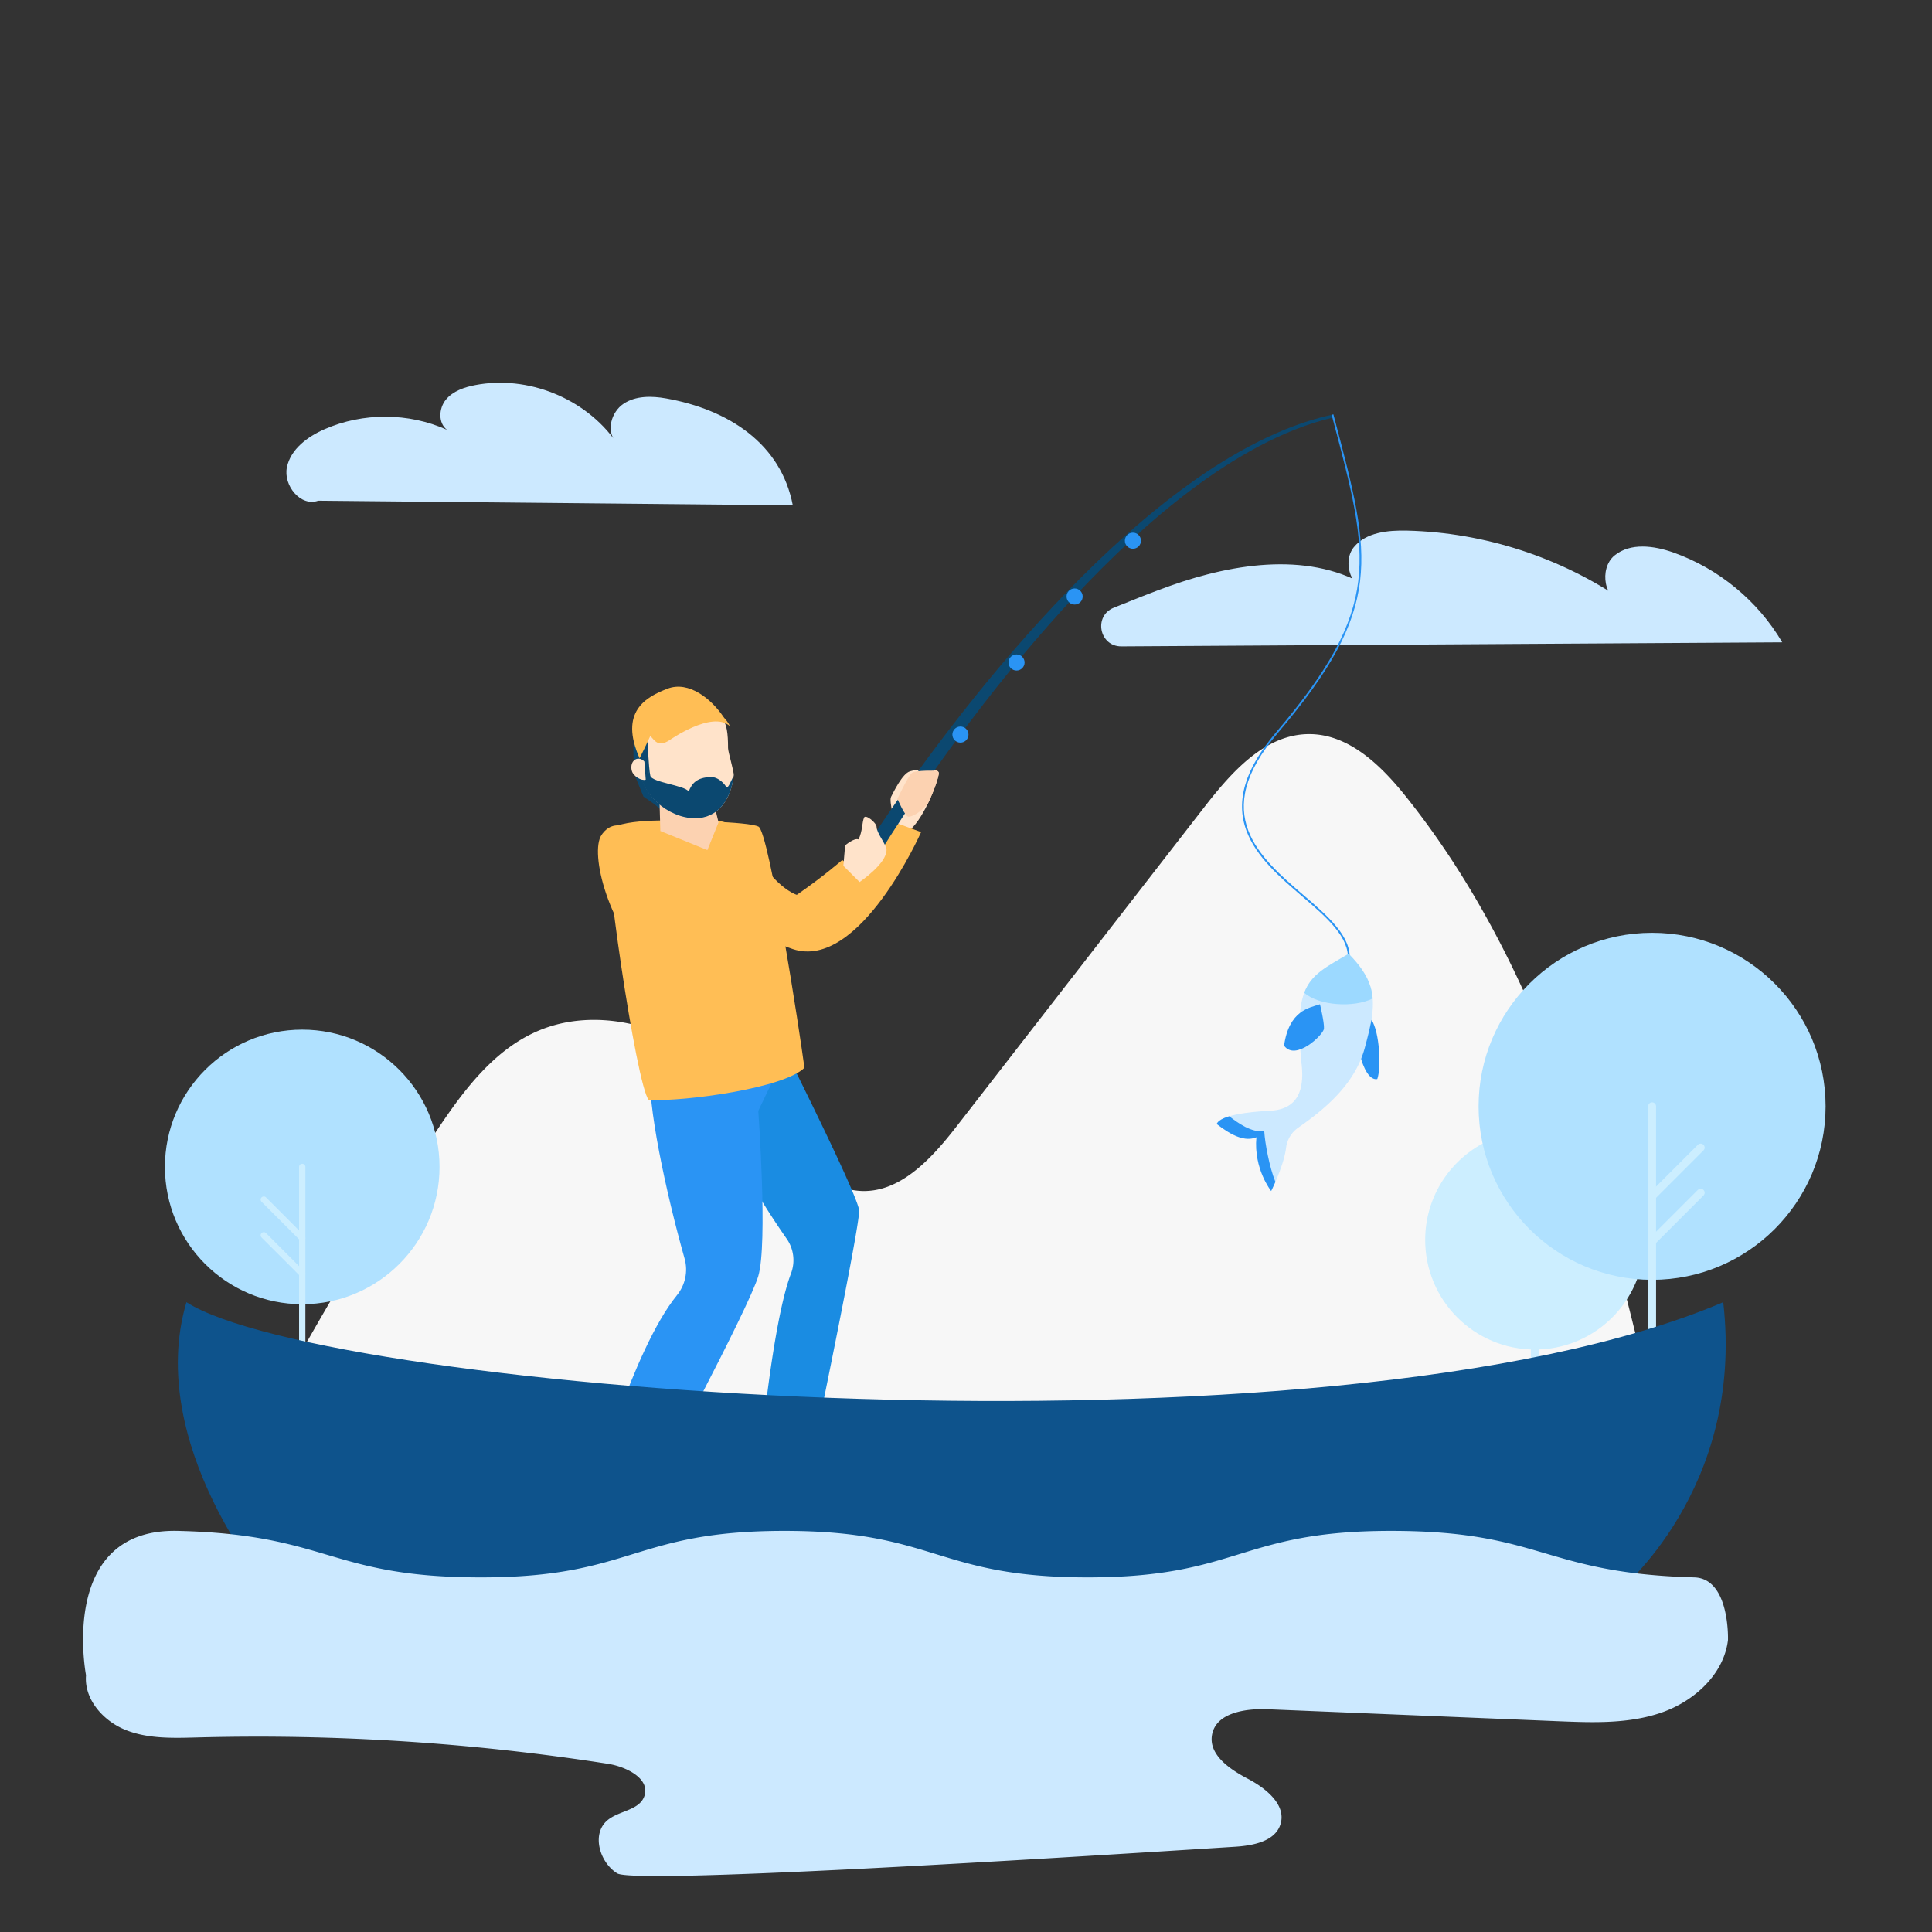 <svg xmlns="http://www.w3.org/2000/svg" enable-background="new 0 0 1080 1080" viewBox="0 0 1080 1080" id="fishing"><rect x="0" y="0" width="1080" height="1080" fill="#333333" stroke="none"/><path fill="#f7f7f7" d="M135.25 816.95a2030.254 2030.254 0 0 1 106.9-181.92c15.63-23.68 33.2-48.25 59.42-59.09 23.02-9.52 49.93-6.73 72.53 3.75 22.61 10.48 41.31 28 56.89 47.44 13.4 16.72 27.65 36.76 49 38.54 22.78 1.9 40.79-18.03 54.81-36.09 46.08-59.38 92.16-118.76 138.23-178.14 15.24-19.64 34.09-41.14 58.95-41.07 22.28.06 40.24 17.72 54.13 35.14 81.3 101.98 113 233.66 142.51 360.69l-793.37 10.75z"></path><path fill="#cef" d="M828.79 639.24c-19.12 10.37-32.1 30.61-32.1 53.89 0 33.84 27.43 61.27 61.27 61.27 26.1 0 48.39-16.33 57.22-39.32l-86.39-75.84z"></path><circle cx="923.53" cy="618.44" r="96.99" fill="#b0e1ff"></circle><path fill="#cef" d="M923.53 810.11c1.23 0 2.22-.99 2.22-2.22V618.44c0-1.23-.99-2.22-2.22-2.22-1.23 0-2.22.99-2.22 2.22v189.45c0 1.23.99 2.22 2.22 2.22z"></path><path fill="#cef" d="M923.53 670.89c.57 0 1.13-.22 1.57-.65l27.16-27.16c.87-.87.87-2.27 0-3.14-.87-.87-2.27-.86-3.14 0l-27.16 27.16c-.87.87-.87 2.27 0 3.13.44.44 1 .66 1.57.66zM923.53 696.11c.57 0 1.13-.22 1.57-.65l27.16-27.16c.87-.87.87-2.27 0-3.13-.87-.87-2.27-.86-3.14 0l-27.16 27.16c-.87.87-.87 2.27 0 3.13.44.43 1 .65 1.57.65zM858.35 810.07c1.08-.19 1.82-1.21 1.82-2.31V708.5c0-1.2-.9-2.28-2.1-2.34-1.28-.07-2.34.95-2.34 2.21v99.51c.01 1.37 1.22 2.44 2.62 2.19z"></path><path fill="#cef" d="M857.96 722.9c.57 0 1.14-.22 1.57-.65.87-.86.87-2.27 0-3.13l-19.58-19.58c-.87-.87-2.27-.87-3.14 0-.87.86-.87 2.27 0 3.13l19.58 19.58c.43.44 1 .65 1.57.65zM857.96 741.09c.57 0 1.14-.22 1.57-.65.87-.86.87-2.27 0-3.13l-19.58-19.58c-.87-.87-2.27-.87-3.14 0-.87.86-.87 2.27 0 3.13l19.58 19.58c.43.43 1 .65 1.57.65z"></path><path fill="#cce9ff" d="M996.28 359.06c-13.58-23.14-35.52-41.25-60.82-50.19-10.85-3.84-24.04-5.64-32.95 1.66-8.9 7.29-5.8 25.95 5.71 25.7-35.53-24.59-78.32-38.54-121.52-39.61-10.82-.27-23.05.9-29.91 9.28-6.85 8.38-1.1 25.05 9.54 23.07-32.63-20.9-75.64-14.49-112.15-1.51-10.58 3.76-21.06 8.03-31.56 12.25-11.48 4.62-8.12 21.69 4.25 21.62l369.41-2.27zM177.86 279.9c-9.75 3.55-19.58-8.51-17.48-18.67 2.1-10.16 11.54-17.12 21.04-21.29 21.51-9.43 47.01-9.32 68.43.32-4.98-3.8-4.59-11.97-.62-16.82s10.34-7 16.49-8.18c29.32-5.61 61.37 7.32 78.59 31.7-5.65-5.96-2.6-16.66 4.22-21.23s15.76-4.44 23.85-3c34.71 6.18 64.16 25.13 70.8 59.75l-265.32-2.58z"></path><circle cx="168.95" cy="652.32" r="76.75" fill="#b0e1ff"></circle><path fill="#cef" d="M168.95 803.99c-.97 0-1.76-.79-1.76-1.75V652.32c0-.97.79-1.76 1.76-1.76s1.76.79 1.76 1.76v149.92a1.76 1.76 0 0 1-1.76 1.75z"></path><path fill="#cef" d="M168.95 693.82c-.45 0-.9-.17-1.24-.51l-21.49-21.49c-.69-.69-.69-1.8 0-2.48.69-.69 1.8-.68 2.48 0l21.49 21.5c.69.69.69 1.8 0 2.48-.35.33-.8.5-1.24.5zM168.95 713.78c-.45 0-.9-.17-1.24-.51l-21.49-21.5c-.69-.69-.69-1.8 0-2.48.69-.69 1.8-.68 2.48 0l21.49 21.49c.69.69.69 1.8 0 2.48-.35.35-.8.52-1.24.52z"></path><path fill="#ffe3ca" d="M524.78 432.09c.12 1.69-2.34 9.39-6.09 17.11l-.01.01c-3.14 6.47-7.2 12.94-11.41 15.9l-7.31-1.11c.7-4.09-3.21-15.95-1.83-18.61 1.39-2.66 6.26-12.85 10.47-14.18 3.49-1.1 12.17-1.9 15.15-.37h.01c.61.31.98.72 1.02 1.25z"></path><path fill="#0b4870" d="M447.52 814.44s19.16-2.06 23.94-3.01c4.79-.96 15.8 6.7 12.93 11.97-2.87 5.27-20.59 12.93-31.13 9.1s-14.37 3.03-20.11 1.03-8.14-22.58-2.39-25.94 16.76 6.85 16.76 6.85zM363.33 831.32c15.71 8.84 28.64 26.56 23.85 32.78s-22.61 6.23-27.83 0-5.22-14.37-8.57-16.28c-3.35-1.92-16.28-4.31-15.8-8.62s4.82-16.86 4.82-16.86l23.53 8.98z"></path><path fill="#1a8ce2" d="M442.55 594.42s37.1 74.19 37.71 82.23-26.35 137.79-26.35 137.79h-28.97s6.8-75.16 17.23-102.53a20.93 20.93 0 0 0-2.41-19.44c-11.97-17.11-32.11-48.83-29.57-57.86 3.3-11.75-4.12-36.48-4.12-36.48l36.48-3.71z"></path><path fill="#2a94f4" d="M436.03 596.7c-2.02 2.7-12.14 24.27-12.14 24.27s5.39 74.16 0 92.37c-5.39 18.2-60.61 121.36-60.61 121.36h-31.76s22.06-80.1 46.89-110.65c4.66-5.73 6.29-13.34 4.29-20.45-10.35-36.71-21.23-87.04-19.14-106.9 32.01-11.46 72.47 0 72.47 0z"></path><path fill="#ffbe55" d="M414.16 463.44c-14.15-7.71-26.03-6.46-27.69 5.21-1.66 11.66 19.47 49.58 56.76 61.91 37.29 12.33 71.68-65.42 71.68-65.42l-17.92-6.56s-16.99 29.59-38.51 41.1-44.32-36.24-44.32-36.24z"></path><path fill="#ffbe55" d="M379.02 458.79s-35.01-1.65-38.96 6.25c-3.95 7.9 15.63 141.94 22.59 149.84 20.29.99 75.68-6.63 87.04-17.99-2.47-18.76-19.75-131.85-25.68-134.81-5.93-2.96-44.99-3.29-44.99-3.29z"></path><path fill="#0b4870" d="M354.59 409.69c-.88 4.13-.47 21.33.41 23.86.88 2.53 4.72 11.77 4.72 11.77l6.39 4.42 2.65 2.36s4.03-4.13 3.73-4.42-8.06-7.47-8.45-8.35c-.4-.88-9.45-29.64-9.45-29.64z"></path><path fill="#fcd2b1" d="m368.66 447.42.48 17.11 26.29 10.69 6.24-15.5-4.21-17.35z"></path><path fill="#ffe3ca" d="M406.99 418.22c0 2.07 3.41 13.29 3.19 15.24.01.01 0 .01 0 .02-1.62 13.67-8.86 23.94-21.66 23.94-14.64 0-31-13.43-31-30 0-6.22.75-11.16 2.06-15.06 5.03-14.94 18.34-14.94 29.94-14.94 14.64 0 17.47 4.23 17.47 20.8z"></path><path fill="#0b4870" d="M410.18 433.48c-1.62 13.67-8.86 23.94-21.66 23.94-14.64 0-31.34-13.43-31.34-30 0-6.22 1.09-11.16 2.4-15.06l1.84-1.69.28-.98s.9 20.21 1.84 23.98c.95 3.76 19.21 5.29 21.44 8.78 1.81-4.6 4.56-7.81 12.26-8.09 4.43-.16 8.28 4.3 8.84 5.83 1.08.29 2.52-3.43 4.1-6.71z"></path><path fill="#ffe3ca" d="M361.8 428.43c.92 3.03 1.53 6.73-.83 7.45-2.37.72-6.82-1.82-7.74-4.85-.92-3.03.25-6.07 2.62-6.79 2.37-.71 5.03 1.16 5.95 4.19z"></path><path fill="#ffbe55" d="M404.67 401.12c-6.82-10.34-19.59-20.72-31.56-16.13s-27.18 12.82-15.58 38.91c3.61-7.18 6.02-12.55 6.02-12.55l41.12-10.23z"></path><path fill="#ffbe55" d="M374.02 413.92s24-17 34-8c-2.25-5.54-19.84-25.83-44.48 5.43 2.69 3.11 4.61 6.24 10.48 2.57z"></path><path fill="#0b4870" d="m361.53 423.2 1.75 12.17-2.25 1.3-1-13.47z"></path><path fill="#ffbe55" d="M363.43 474.1c-9.44-13.07-20.69-17.06-27.23-7.26-6.53 9.8 3.27 51.91 31.58 79.13s118.33-53.72 118.33-53.72l-15.3-11.48s-43.75 37.98-68.13 39.07c-24.36 1.09-39.25-45.74-39.25-45.74z"></path><path fill="#0b4870" d="M485.91 470.75c16.39-25.13 33.95-49.36 52.43-72.9 18.5-23.51 38-46.27 58.83-67.77 10.42-10.74 21.18-21.17 32.37-31.11 5.6-4.97 11.3-9.83 17.11-14.55 5.83-4.7 11.77-9.26 17.85-13.64 12.14-8.77 24.87-16.77 38.25-23.55 13.37-6.76 27.45-12.28 42.13-15.46l.36 1.62c-14.45 3.4-28.26 9.11-41.37 16.03-13.11 6.95-25.57 15.09-37.45 24-5.94 4.45-11.76 9.07-17.45 13.84-5.68 4.78-11.25 9.71-16.71 14.74-10.92 10.07-21.41 20.61-31.57 31.46-20.3 21.72-39.26 44.68-57.22 68.37-17.93 23.71-34.98 48.14-50.72 73.28l-6.84-4.36z"></path><path fill="#ffe3ca" d="m471.45 484.01.98-11.42s4.92-4.33 7.48-3.35c2.3-4.6 1.89-9.33 3.11-12.2.86-2.03 6.99 2.95 6.99 5.23 0 3.35 5.52 9.94 5.57 12.76.14 7.8-15.08 18.03-15.08 18.03l-9.05-9.05z"></path><path fill="#fcd2b1" d="M524.78 432.09c.12 1.69-2.34 9.39-6.09 17.11l-.01.01c-4.85 5.65-8.93 7.3-10.84 7.35-1.91.06-6.16-10.02-6.16-10.02s5.94-12.74 8.07-14.43c2.12-1.7 14-1.27 14-1.27h.01c.61.31.98.72 1.02 1.25z"></path><circle cx="536.89" cy="410.64" r="4.5" fill="#2a94f4"></circle><circle cx="568.25" cy="370.34" r="4.5" fill="#2a94f4"></circle><circle cx="600.72" cy="333.45" r="4.5" fill="#2a94f4"></circle><circle cx="633.31" cy="302.26" r="4.5" fill="#2a94f4"></circle><path fill="#2a94f4" d="m754.46 536.85-1-.08c1.07-12.85-11.81-23.91-25.45-35.62-12.68-10.89-25.79-22.14-31.22-36.71-6.22-16.68-.81-34.69 16.54-55.07 29.57-34.73 42.88-59.23 45.95-84.57 3.06-25.26-3.81-51.19-14.22-90.45l-.65-2.46.97-.26.65 2.46c10.43 39.36 17.33 65.37 14.25 90.82-3.1 25.56-16.48 50.21-46.18 85.1-38.3 44.97-10.21 69.09 14.57 90.37 13.83 11.89 26.9 23.11 25.79 36.47zM766.63 569.99c4.68 7.01 5.52 27.07 3.29 33.2-6.13 1.11-9.41-12.54-9.41-12.54l6.12-20.66z"></path><path fill="#cce9ff" d="M766.62 570.03c-.8 4.69-2.11 9.88-3.73 15.87a52.85 52.85 0 0 1-2.03 6c-7.48 18.42-24.28 30.83-35.26 38.56a16.1 16.1 0 0 0-6.68 11.19c-.78 6.29-3.8 14.06-5.97 19.05-1.34 3.06-2.36 5.08-2.36 5.08s-9.88-12.35-8.23-30.06c-6.18 2.47-13.18-.41-22.24-7.41.82-1.81 3.34-3.21 7.03-4.31 5.58-1.66 13.85-2.61 23.03-3.1 15.23-.83 18.94-11.53 17.47-25.53-.32-3.12-.57-6.04-.77-8.78-.6-8.3-.65-14.93-.16-20.35.41-4.52 1.21-8.19 2.38-11.29 3.95-10.42 12.21-14.32 24.81-21.77 6.47 6.58 10.26 12.3 12.11 18.17.71 2.22 1.13 4.47 1.32 6.8.3 3.69.01 7.57-.72 11.88z"></path><path fill="#2a94f4" d="M737.87 561.39c-5.85 1.95-17.28 3.34-20.07 23.13 6.41 8.92 22.02-6.13 22.3-9.48.28-3.34-2.23-13.65-2.23-13.65zM712.95 660.7c-1.34 3.06-2.36 5.08-2.36 5.08s-9.88-12.35-8.23-30.06c-6.18 2.47-13.18-.41-22.24-7.41.82-1.81 3.34-3.21 7.03-4.31 5.02 3.83 12.11 9.1 19.58 8.38.4 6.71 2.87 20.07 6.22 28.32z"></path><path fill="#9cd9ff" d="M767.34 558.15c-10.28 5.26-30.05 4.16-38.24-3.2 3.95-10.42 12.21-14.32 24.81-21.77 6.47 6.58 10.26 12.3 12.11 18.17.71 2.22 1.13 4.47 1.32 6.8z"></path><path fill="#0e538c" d="M104.22 727.93c77.67 49.93 638.42 94.15 859.08 0 12.05 104.76-58.84 161.81-58.84 161.81H151.29c0 .01-70.6-82.17-47.07-161.81z"></path><path fill="#cce9ff" d="M99.42 855.77c84.74 2.03 84.77 26 169.53 26 84.77 0 84.77-26 169.53-26 84.77 0 84.77 26 169.53 26 84.77 0 84.77-26 169.54-26s84.8 23.69 169.54 26c20.06.55 18.86 35.04 18.86 35.04-2.33 19.23-18.98 34.27-37.29 40.58-18.32 6.31-38.2 5.58-57.56 4.79l-162.29-6.69c-12.56-.52-29.06 1.9-31.27 14.28-2 11.18 9.95 19.31 20.02 24.58 10.07 5.26 21.6 14.53 18.25 25.38-2.98 9.65-15.34 11.98-25.42 12.62-103.78 6.6-335.52 21.06-345.4 14.86-9.88-6.2-14.39-21.98-5.53-29.57 6.4-5.49 17.78-5.52 20.68-13.44 3.6-9.84-9.96-16.61-20.31-18.22a1271.217 1271.217 0 0 0-229.44-14.74c-13.52.36-27.49.86-40.06-4.14-12.57-5-23.4-17.15-22.24-30.62.02-.03-15.99-82.32 51.33-80.71z"></path></svg>